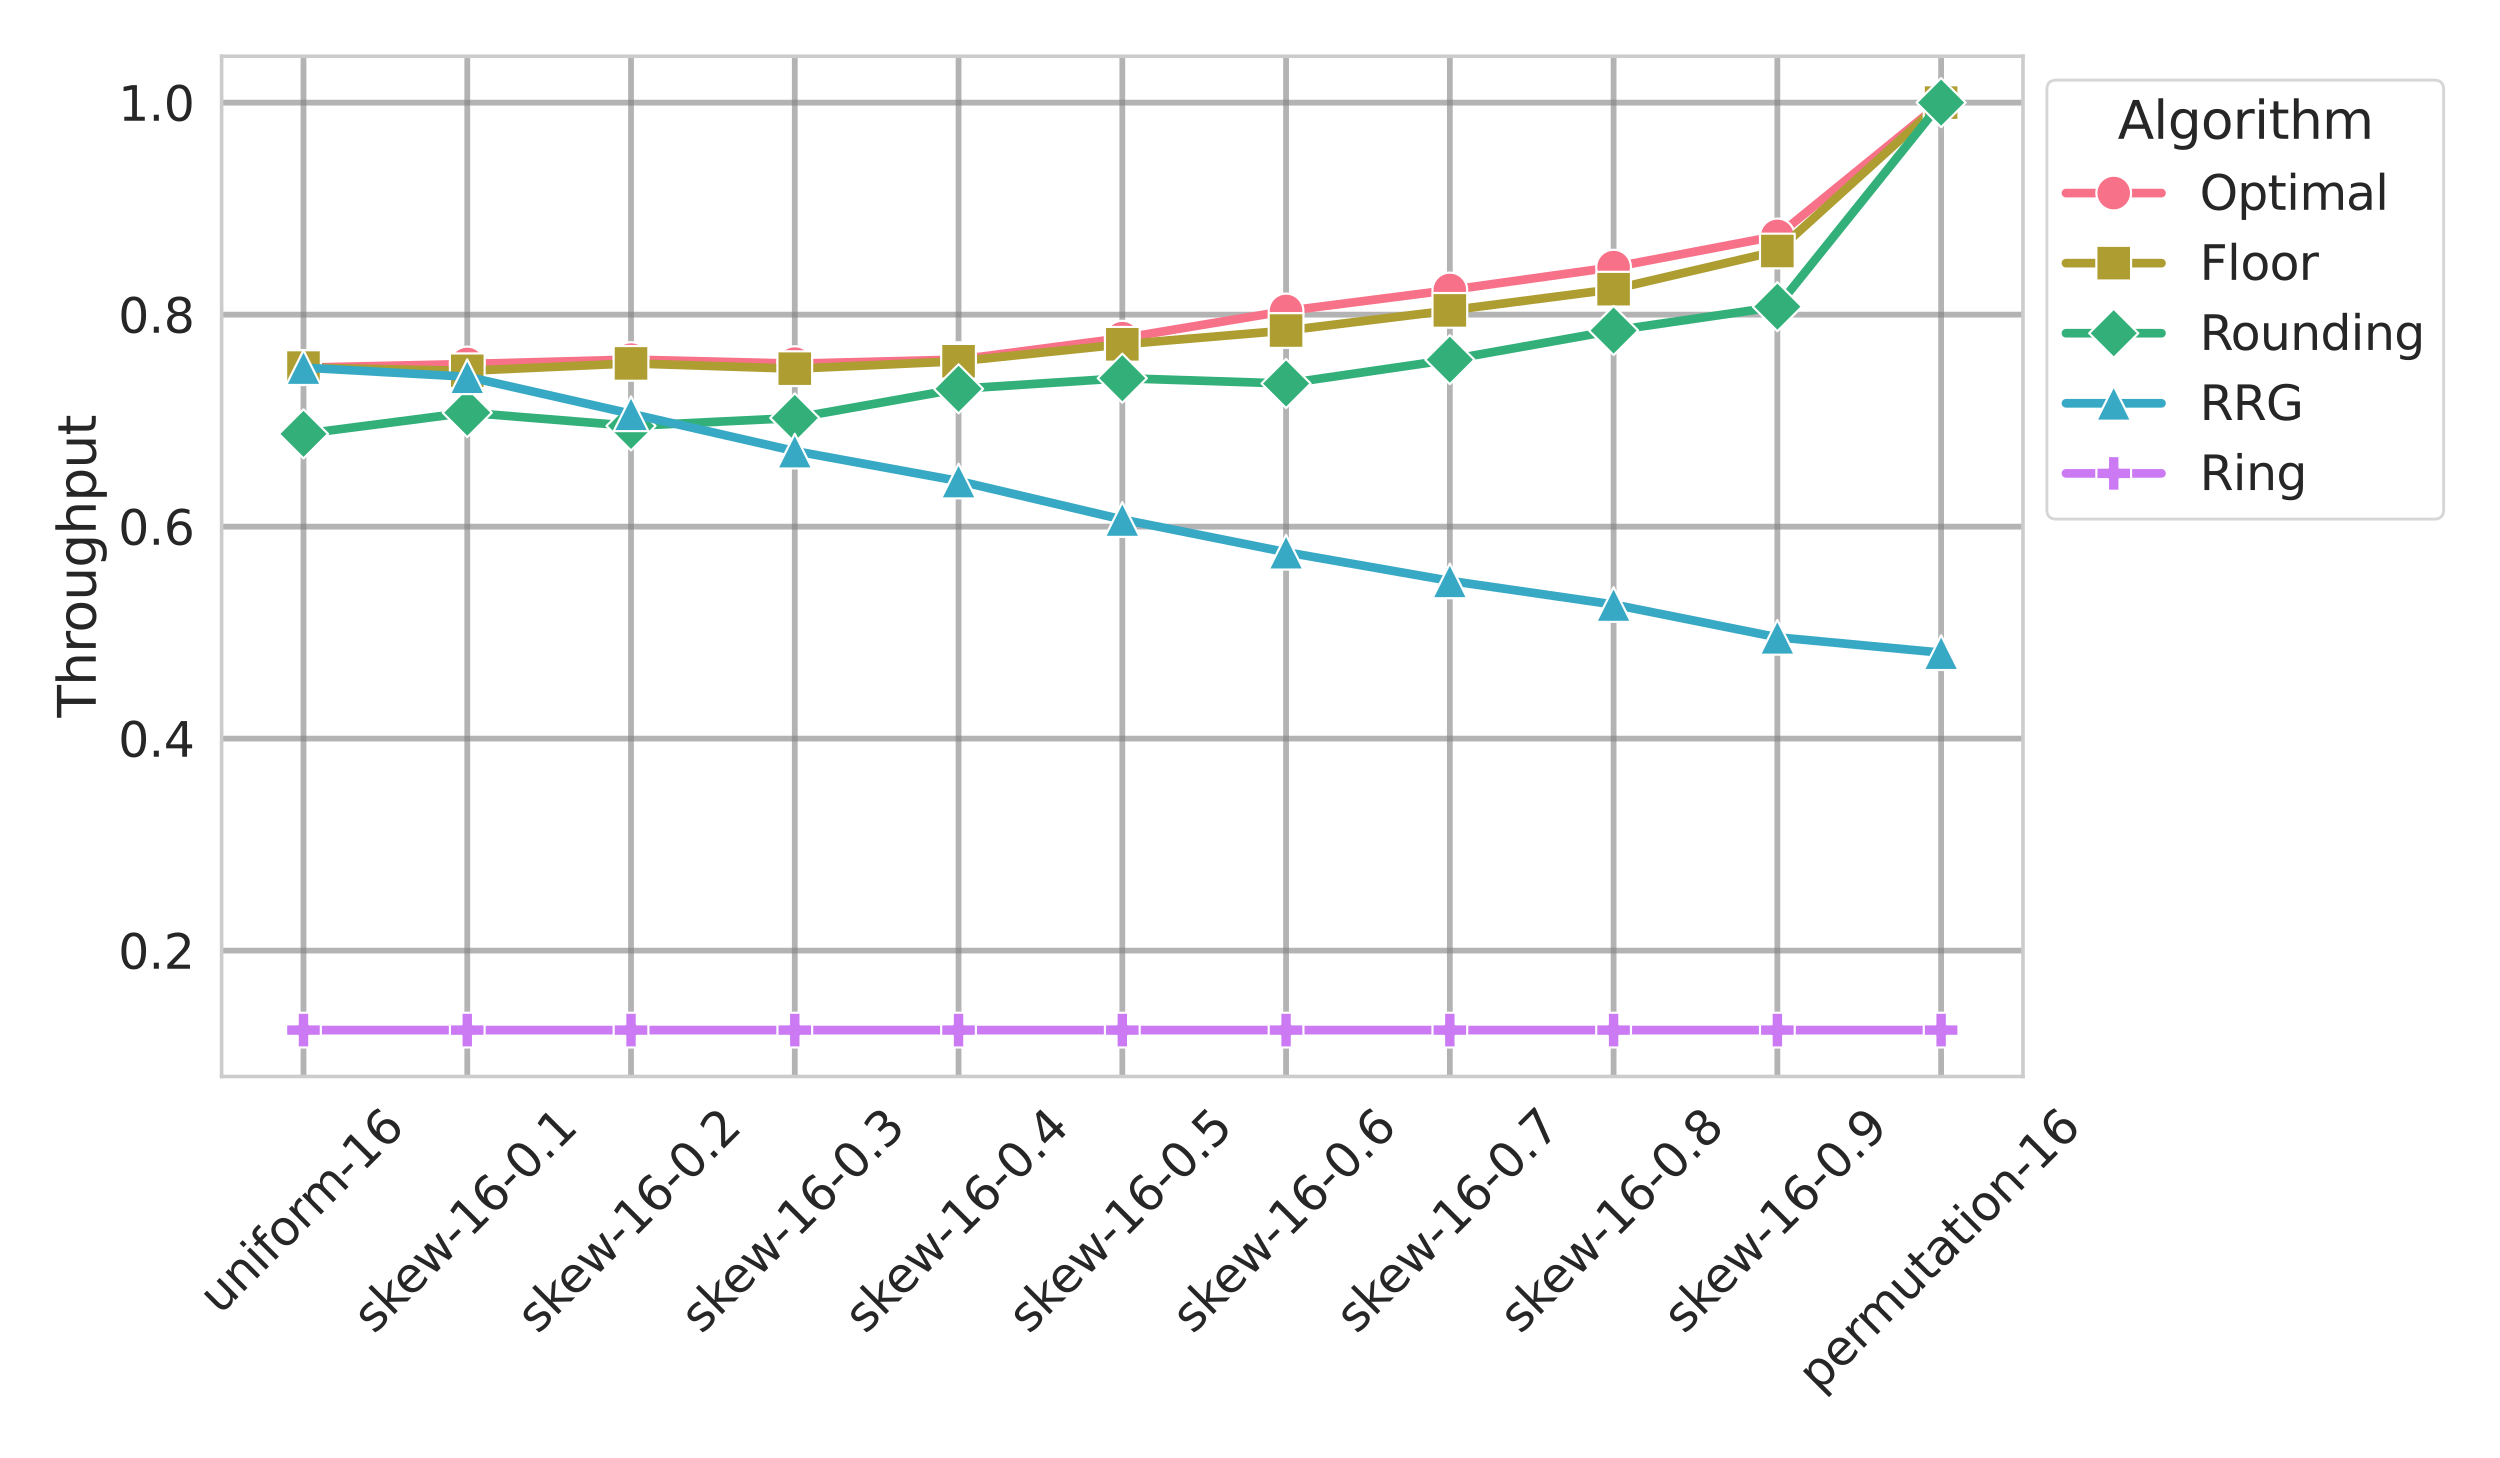 <?xml version="1.0" encoding="utf-8" standalone="no"?>
<!DOCTYPE svg PUBLIC "-//W3C//DTD SVG 1.1//EN"
  "http://www.w3.org/Graphics/SVG/1.1/DTD/svg11.dtd">
<svg xmlns:xlink="http://www.w3.org/1999/xlink" width="864pt" height="504pt" viewBox="0 0 864 504" xmlns="http://www.w3.org/2000/svg" version="1.1">
 <defs>
  <style type="text/css">*{stroke-linejoin: round; stroke-linecap: butt}</style>
 </defs>
 <g id="figure_1">
  <g id="patch_1">
   <path d="M 0 504 
L 864 504 
L 864 0 
L 0 0 
z
" style="fill: #ffffff"/>
  </g>
  <g id="axes_1">
   <g id="patch_2">
    <path d="M 76.59 372.027 
L 699.15 372.027 
L 699.15 19.44 
L 76.59 19.44 
z
" style="fill: #ffffff"/>
   </g>
   <g id="matplotlib.axis_1">
    <g id="xtick_1">
     <g id="line2d_1">
      <path d="M 104.888 372.027 
L 104.888 19.44 
" clip-path="url(#p0daf2e9452)" style="fill: none; stroke: #808080; stroke-opacity: 0.6; stroke-width: 2; stroke-linecap: round"/>
     </g>
     <g id="text_1">
      <!-- uniform-16 -->
      <g style="fill: #262626" transform="translate(75.963 454.681) rotate(-45) scale(0.165 -0.165)">
       <defs>
        <path id="DejaVuSans-75" d="M 544 1381 
L 544 3500 
L 1119 3500 
L 1119 1403 
Q 1119 906 1312 657 
Q 1506 409 1894 409 
Q 2359 409 2629 706 
Q 2900 1003 2900 1516 
L 2900 3500 
L 3475 3500 
L 3475 0 
L 2900 0 
L 2900 538 
Q 2691 219 2414 64 
Q 2138 -91 1772 -91 
Q 1169 -91 856 284 
Q 544 659 544 1381 
z
M 1991 3584 
L 1991 3584 
z
" transform="scale(0.016)"/>
        <path id="DejaVuSans-6e" d="M 3513 2113 
L 3513 0 
L 2938 0 
L 2938 2094 
Q 2938 2591 2744 2837 
Q 2550 3084 2163 3084 
Q 1697 3084 1428 2787 
Q 1159 2491 1159 1978 
L 1159 0 
L 581 0 
L 581 3500 
L 1159 3500 
L 1159 2956 
Q 1366 3272 1645 3428 
Q 1925 3584 2291 3584 
Q 2894 3584 3203 3211 
Q 3513 2838 3513 2113 
z
" transform="scale(0.016)"/>
        <path id="DejaVuSans-69" d="M 603 3500 
L 1178 3500 
L 1178 0 
L 603 0 
L 603 3500 
z
M 603 4863 
L 1178 4863 
L 1178 4134 
L 603 4134 
L 603 4863 
z
" transform="scale(0.016)"/>
        <path id="DejaVuSans-66" d="M 2375 4863 
L 2375 4384 
L 1825 4384 
Q 1516 4384 1395 4259 
Q 1275 4134 1275 3809 
L 1275 3500 
L 2222 3500 
L 2222 3053 
L 1275 3053 
L 1275 0 
L 697 0 
L 697 3053 
L 147 3053 
L 147 3500 
L 697 3500 
L 697 3744 
Q 697 4328 969 4595 
Q 1241 4863 1831 4863 
L 2375 4863 
z
" transform="scale(0.016)"/>
        <path id="DejaVuSans-6f" d="M 1959 3097 
Q 1497 3097 1228 2736 
Q 959 2375 959 1747 
Q 959 1119 1226 758 
Q 1494 397 1959 397 
Q 2419 397 2687 759 
Q 2956 1122 2956 1747 
Q 2956 2369 2687 2733 
Q 2419 3097 1959 3097 
z
M 1959 3584 
Q 2709 3584 3137 3096 
Q 3566 2609 3566 1747 
Q 3566 888 3137 398 
Q 2709 -91 1959 -91 
Q 1206 -91 779 398 
Q 353 888 353 1747 
Q 353 2609 779 3096 
Q 1206 3584 1959 3584 
z
" transform="scale(0.016)"/>
        <path id="DejaVuSans-72" d="M 2631 2963 
Q 2534 3019 2420 3045 
Q 2306 3072 2169 3072 
Q 1681 3072 1420 2755 
Q 1159 2438 1159 1844 
L 1159 0 
L 581 0 
L 581 3500 
L 1159 3500 
L 1159 2956 
Q 1341 3275 1631 3429 
Q 1922 3584 2338 3584 
Q 2397 3584 2469 3576 
Q 2541 3569 2628 3553 
L 2631 2963 
z
" transform="scale(0.016)"/>
        <path id="DejaVuSans-6d" d="M 3328 2828 
Q 3544 3216 3844 3400 
Q 4144 3584 4550 3584 
Q 5097 3584 5394 3201 
Q 5691 2819 5691 2113 
L 5691 0 
L 5113 0 
L 5113 2094 
Q 5113 2597 4934 2840 
Q 4756 3084 4391 3084 
Q 3944 3084 3684 2787 
Q 3425 2491 3425 1978 
L 3425 0 
L 2847 0 
L 2847 2094 
Q 2847 2600 2669 2842 
Q 2491 3084 2119 3084 
Q 1678 3084 1418 2786 
Q 1159 2488 1159 1978 
L 1159 0 
L 581 0 
L 581 3500 
L 1159 3500 
L 1159 2956 
Q 1356 3278 1631 3431 
Q 1906 3584 2284 3584 
Q 2666 3584 2933 3390 
Q 3200 3197 3328 2828 
z
" transform="scale(0.016)"/>
        <path id="DejaVuSans-2d" d="M 313 2009 
L 1997 2009 
L 1997 1497 
L 313 1497 
L 313 2009 
z
" transform="scale(0.016)"/>
        <path id="DejaVuSans-31" d="M 794 531 
L 1825 531 
L 1825 4091 
L 703 3866 
L 703 4441 
L 1819 4666 
L 2450 4666 
L 2450 531 
L 3481 531 
L 3481 0 
L 794 0 
L 794 531 
z
" transform="scale(0.016)"/>
        <path id="DejaVuSans-36" d="M 2113 2584 
Q 1688 2584 1439 2293 
Q 1191 2003 1191 1497 
Q 1191 994 1439 701 
Q 1688 409 2113 409 
Q 2538 409 2786 701 
Q 3034 994 3034 1497 
Q 3034 2003 2786 2293 
Q 2538 2584 2113 2584 
z
M 3366 4563 
L 3366 3988 
Q 3128 4100 2886 4159 
Q 2644 4219 2406 4219 
Q 1781 4219 1451 3797 
Q 1122 3375 1075 2522 
Q 1259 2794 1537 2939 
Q 1816 3084 2150 3084 
Q 2853 3084 3261 2657 
Q 3669 2231 3669 1497 
Q 3669 778 3244 343 
Q 2819 -91 2113 -91 
Q 1303 -91 875 529 
Q 447 1150 447 2328 
Q 447 3434 972 4092 
Q 1497 4750 2381 4750 
Q 2619 4750 2861 4703 
Q 3103 4656 3366 4563 
z
" transform="scale(0.016)"/>
       </defs>
       <use xlink:href="#DejaVuSans-75"/>
       <use xlink:href="#DejaVuSans-6e" x="63.379"/>
       <use xlink:href="#DejaVuSans-69" x="126.758"/>
       <use xlink:href="#DejaVuSans-66" x="154.541"/>
       <use xlink:href="#DejaVuSans-6f" x="189.746"/>
       <use xlink:href="#DejaVuSans-72" x="250.928"/>
       <use xlink:href="#DejaVuSans-6d" x="290.291"/>
       <use xlink:href="#DejaVuSans-2d" x="387.703"/>
       <use xlink:href="#DejaVuSans-31" x="423.787"/>
       <use xlink:href="#DejaVuSans-36" x="487.41"/>
      </g>
     </g>
    </g>
    <g id="xtick_2">
     <g id="line2d_2">
      <path d="M 161.485 372.027 
L 161.485 19.44 
" clip-path="url(#p0daf2e9452)" style="fill: none; stroke: #808080; stroke-opacity: 0.6; stroke-width: 2; stroke-linecap: round"/>
     </g>
     <g id="text_2">
      <!-- skew-16-0.1 -->
      <g style="fill: #262626" transform="translate(129.228 461.344) rotate(-45) scale(0.165 -0.165)">
       <defs>
        <path id="DejaVuSans-73" d="M 2834 3397 
L 2834 2853 
Q 2591 2978 2328 3040 
Q 2066 3103 1784 3103 
Q 1356 3103 1142 2972 
Q 928 2841 928 2578 
Q 928 2378 1081 2264 
Q 1234 2150 1697 2047 
L 1894 2003 
Q 2506 1872 2764 1633 
Q 3022 1394 3022 966 
Q 3022 478 2636 193 
Q 2250 -91 1575 -91 
Q 1294 -91 989 -36 
Q 684 19 347 128 
L 347 722 
Q 666 556 975 473 
Q 1284 391 1588 391 
Q 1994 391 2212 530 
Q 2431 669 2431 922 
Q 2431 1156 2273 1281 
Q 2116 1406 1581 1522 
L 1381 1569 
Q 847 1681 609 1914 
Q 372 2147 372 2553 
Q 372 3047 722 3315 
Q 1072 3584 1716 3584 
Q 2034 3584 2315 3537 
Q 2597 3491 2834 3397 
z
" transform="scale(0.016)"/>
        <path id="DejaVuSans-6b" d="M 581 4863 
L 1159 4863 
L 1159 1991 
L 2875 3500 
L 3609 3500 
L 1753 1863 
L 3688 0 
L 2938 0 
L 1159 1709 
L 1159 0 
L 581 0 
L 581 4863 
z
" transform="scale(0.016)"/>
        <path id="DejaVuSans-65" d="M 3597 1894 
L 3597 1613 
L 953 1613 
Q 991 1019 1311 708 
Q 1631 397 2203 397 
Q 2534 397 2845 478 
Q 3156 559 3463 722 
L 3463 178 
Q 3153 47 2828 -22 
Q 2503 -91 2169 -91 
Q 1331 -91 842 396 
Q 353 884 353 1716 
Q 353 2575 817 3079 
Q 1281 3584 2069 3584 
Q 2775 3584 3186 3129 
Q 3597 2675 3597 1894 
z
M 3022 2063 
Q 3016 2534 2758 2815 
Q 2500 3097 2075 3097 
Q 1594 3097 1305 2825 
Q 1016 2553 972 2059 
L 3022 2063 
z
" transform="scale(0.016)"/>
        <path id="DejaVuSans-77" d="M 269 3500 
L 844 3500 
L 1563 769 
L 2278 3500 
L 2956 3500 
L 3675 769 
L 4391 3500 
L 4966 3500 
L 4050 0 
L 3372 0 
L 2619 2869 
L 1863 0 
L 1184 0 
L 269 3500 
z
" transform="scale(0.016)"/>
        <path id="DejaVuSans-30" d="M 2034 4250 
Q 1547 4250 1301 3770 
Q 1056 3291 1056 2328 
Q 1056 1369 1301 889 
Q 1547 409 2034 409 
Q 2525 409 2770 889 
Q 3016 1369 3016 2328 
Q 3016 3291 2770 3770 
Q 2525 4250 2034 4250 
z
M 2034 4750 
Q 2819 4750 3233 4129 
Q 3647 3509 3647 2328 
Q 3647 1150 3233 529 
Q 2819 -91 2034 -91 
Q 1250 -91 836 529 
Q 422 1150 422 2328 
Q 422 3509 836 4129 
Q 1250 4750 2034 4750 
z
" transform="scale(0.016)"/>
        <path id="DejaVuSans-2e" d="M 684 794 
L 1344 794 
L 1344 0 
L 684 0 
L 684 794 
z
" transform="scale(0.016)"/>
       </defs>
       <use xlink:href="#DejaVuSans-73"/>
       <use xlink:href="#DejaVuSans-6b" x="52.1"/>
       <use xlink:href="#DejaVuSans-65" x="106.385"/>
       <use xlink:href="#DejaVuSans-77" x="167.908"/>
       <use xlink:href="#DejaVuSans-2d" x="249.695"/>
       <use xlink:href="#DejaVuSans-31" x="285.779"/>
       <use xlink:href="#DejaVuSans-36" x="349.402"/>
       <use xlink:href="#DejaVuSans-2d" x="413.025"/>
       <use xlink:href="#DejaVuSans-30" x="449.109"/>
       <use xlink:href="#DejaVuSans-2e" x="512.732"/>
       <use xlink:href="#DejaVuSans-31" x="544.52"/>
      </g>
     </g>
    </g>
    <g id="xtick_3">
     <g id="line2d_3">
      <path d="M 218.081 372.027 
L 218.081 19.44 
" clip-path="url(#p0daf2e9452)" style="fill: none; stroke: #808080; stroke-opacity: 0.6; stroke-width: 2; stroke-linecap: round"/>
     </g>
     <g id="text_3">
      <!-- skew-16-0.2 -->
      <g style="fill: #262626" transform="translate(185.825 461.344) rotate(-45) scale(0.165 -0.165)">
       <defs>
        <path id="DejaVuSans-32" d="M 1228 531 
L 3431 531 
L 3431 0 
L 469 0 
L 469 531 
Q 828 903 1448 1529 
Q 2069 2156 2228 2338 
Q 2531 2678 2651 2914 
Q 2772 3150 2772 3378 
Q 2772 3750 2511 3984 
Q 2250 4219 1831 4219 
Q 1534 4219 1204 4116 
Q 875 4013 500 3803 
L 500 4441 
Q 881 4594 1212 4672 
Q 1544 4750 1819 4750 
Q 2544 4750 2975 4387 
Q 3406 4025 3406 3419 
Q 3406 3131 3298 2873 
Q 3191 2616 2906 2266 
Q 2828 2175 2409 1742 
Q 1991 1309 1228 531 
z
" transform="scale(0.016)"/>
       </defs>
       <use xlink:href="#DejaVuSans-73"/>
       <use xlink:href="#DejaVuSans-6b" x="52.1"/>
       <use xlink:href="#DejaVuSans-65" x="106.385"/>
       <use xlink:href="#DejaVuSans-77" x="167.908"/>
       <use xlink:href="#DejaVuSans-2d" x="249.695"/>
       <use xlink:href="#DejaVuSans-31" x="285.779"/>
       <use xlink:href="#DejaVuSans-36" x="349.402"/>
       <use xlink:href="#DejaVuSans-2d" x="413.025"/>
       <use xlink:href="#DejaVuSans-30" x="449.109"/>
       <use xlink:href="#DejaVuSans-2e" x="512.732"/>
       <use xlink:href="#DejaVuSans-32" x="544.52"/>
      </g>
     </g>
    </g>
    <g id="xtick_4">
     <g id="line2d_4">
      <path d="M 274.677 372.027 
L 274.677 19.44 
" clip-path="url(#p0daf2e9452)" style="fill: none; stroke: #808080; stroke-opacity: 0.6; stroke-width: 2; stroke-linecap: round"/>
     </g>
     <g id="text_4">
      <!-- skew-16-0.3 -->
      <g style="fill: #262626" transform="translate(242.421 461.344) rotate(-45) scale(0.165 -0.165)">
       <defs>
        <path id="DejaVuSans-33" d="M 2597 2516 
Q 3050 2419 3304 2112 
Q 3559 1806 3559 1356 
Q 3559 666 3084 287 
Q 2609 -91 1734 -91 
Q 1441 -91 1130 -33 
Q 819 25 488 141 
L 488 750 
Q 750 597 1062 519 
Q 1375 441 1716 441 
Q 2309 441 2620 675 
Q 2931 909 2931 1356 
Q 2931 1769 2642 2001 
Q 2353 2234 1838 2234 
L 1294 2234 
L 1294 2753 
L 1863 2753 
Q 2328 2753 2575 2939 
Q 2822 3125 2822 3475 
Q 2822 3834 2567 4026 
Q 2313 4219 1838 4219 
Q 1578 4219 1281 4162 
Q 984 4106 628 3988 
L 628 4550 
Q 988 4650 1302 4700 
Q 1616 4750 1894 4750 
Q 2613 4750 3031 4423 
Q 3450 4097 3450 3541 
Q 3450 3153 3228 2886 
Q 3006 2619 2597 2516 
z
" transform="scale(0.016)"/>
       </defs>
       <use xlink:href="#DejaVuSans-73"/>
       <use xlink:href="#DejaVuSans-6b" x="52.1"/>
       <use xlink:href="#DejaVuSans-65" x="106.385"/>
       <use xlink:href="#DejaVuSans-77" x="167.908"/>
       <use xlink:href="#DejaVuSans-2d" x="249.695"/>
       <use xlink:href="#DejaVuSans-31" x="285.779"/>
       <use xlink:href="#DejaVuSans-36" x="349.402"/>
       <use xlink:href="#DejaVuSans-2d" x="413.025"/>
       <use xlink:href="#DejaVuSans-30" x="449.109"/>
       <use xlink:href="#DejaVuSans-2e" x="512.732"/>
       <use xlink:href="#DejaVuSans-33" x="544.52"/>
      </g>
     </g>
    </g>
    <g id="xtick_5">
     <g id="line2d_5">
      <path d="M 331.274 372.027 
L 331.274 19.44 
" clip-path="url(#p0daf2e9452)" style="fill: none; stroke: #808080; stroke-opacity: 0.6; stroke-width: 2; stroke-linecap: round"/>
     </g>
     <g id="text_5">
      <!-- skew-16-0.4 -->
      <g style="fill: #262626" transform="translate(299.017 461.344) rotate(-45) scale(0.165 -0.165)">
       <defs>
        <path id="DejaVuSans-34" d="M 2419 4116 
L 825 1625 
L 2419 1625 
L 2419 4116 
z
M 2253 4666 
L 3047 4666 
L 3047 1625 
L 3713 1625 
L 3713 1100 
L 3047 1100 
L 3047 0 
L 2419 0 
L 2419 1100 
L 313 1100 
L 313 1709 
L 2253 4666 
z
" transform="scale(0.016)"/>
       </defs>
       <use xlink:href="#DejaVuSans-73"/>
       <use xlink:href="#DejaVuSans-6b" x="52.1"/>
       <use xlink:href="#DejaVuSans-65" x="106.385"/>
       <use xlink:href="#DejaVuSans-77" x="167.908"/>
       <use xlink:href="#DejaVuSans-2d" x="249.695"/>
       <use xlink:href="#DejaVuSans-31" x="285.779"/>
       <use xlink:href="#DejaVuSans-36" x="349.402"/>
       <use xlink:href="#DejaVuSans-2d" x="413.025"/>
       <use xlink:href="#DejaVuSans-30" x="449.109"/>
       <use xlink:href="#DejaVuSans-2e" x="512.732"/>
       <use xlink:href="#DejaVuSans-34" x="544.52"/>
      </g>
     </g>
    </g>
    <g id="xtick_6">
     <g id="line2d_6">
      <path d="M 387.87 372.027 
L 387.87 19.44 
" clip-path="url(#p0daf2e9452)" style="fill: none; stroke: #808080; stroke-opacity: 0.6; stroke-width: 2; stroke-linecap: round"/>
     </g>
     <g id="text_6">
      <!-- skew-16-0.5 -->
      <g style="fill: #262626" transform="translate(355.614 461.344) rotate(-45) scale(0.165 -0.165)">
       <defs>
        <path id="DejaVuSans-35" d="M 691 4666 
L 3169 4666 
L 3169 4134 
L 1269 4134 
L 1269 2991 
Q 1406 3038 1543 3061 
Q 1681 3084 1819 3084 
Q 2600 3084 3056 2656 
Q 3513 2228 3513 1497 
Q 3513 744 3044 326 
Q 2575 -91 1722 -91 
Q 1428 -91 1123 -41 
Q 819 9 494 109 
L 494 744 
Q 775 591 1075 516 
Q 1375 441 1709 441 
Q 2250 441 2565 725 
Q 2881 1009 2881 1497 
Q 2881 1984 2565 2268 
Q 2250 2553 1709 2553 
Q 1456 2553 1204 2497 
Q 953 2441 691 2322 
L 691 4666 
z
" transform="scale(0.016)"/>
       </defs>
       <use xlink:href="#DejaVuSans-73"/>
       <use xlink:href="#DejaVuSans-6b" x="52.1"/>
       <use xlink:href="#DejaVuSans-65" x="106.385"/>
       <use xlink:href="#DejaVuSans-77" x="167.908"/>
       <use xlink:href="#DejaVuSans-2d" x="249.695"/>
       <use xlink:href="#DejaVuSans-31" x="285.779"/>
       <use xlink:href="#DejaVuSans-36" x="349.402"/>
       <use xlink:href="#DejaVuSans-2d" x="413.025"/>
       <use xlink:href="#DejaVuSans-30" x="449.109"/>
       <use xlink:href="#DejaVuSans-2e" x="512.732"/>
       <use xlink:href="#DejaVuSans-35" x="544.52"/>
      </g>
     </g>
    </g>
    <g id="xtick_7">
     <g id="line2d_7">
      <path d="M 444.466 372.027 
L 444.466 19.44 
" clip-path="url(#p0daf2e9452)" style="fill: none; stroke: #808080; stroke-opacity: 0.6; stroke-width: 2; stroke-linecap: round"/>
     </g>
     <g id="text_7">
      <!-- skew-16-0.6 -->
      <g style="fill: #262626" transform="translate(412.21 461.344) rotate(-45) scale(0.165 -0.165)">
       <use xlink:href="#DejaVuSans-73"/>
       <use xlink:href="#DejaVuSans-6b" x="52.1"/>
       <use xlink:href="#DejaVuSans-65" x="106.385"/>
       <use xlink:href="#DejaVuSans-77" x="167.908"/>
       <use xlink:href="#DejaVuSans-2d" x="249.695"/>
       <use xlink:href="#DejaVuSans-31" x="285.779"/>
       <use xlink:href="#DejaVuSans-36" x="349.402"/>
       <use xlink:href="#DejaVuSans-2d" x="413.025"/>
       <use xlink:href="#DejaVuSans-30" x="449.109"/>
       <use xlink:href="#DejaVuSans-2e" x="512.732"/>
       <use xlink:href="#DejaVuSans-36" x="544.52"/>
      </g>
     </g>
    </g>
    <g id="xtick_8">
     <g id="line2d_8">
      <path d="M 501.063 372.027 
L 501.063 19.44 
" clip-path="url(#p0daf2e9452)" style="fill: none; stroke: #808080; stroke-opacity: 0.6; stroke-width: 2; stroke-linecap: round"/>
     </g>
     <g id="text_8">
      <!-- skew-16-0.7 -->
      <g style="fill: #262626" transform="translate(468.806 461.344) rotate(-45) scale(0.165 -0.165)">
       <defs>
        <path id="DejaVuSans-37" d="M 525 4666 
L 3525 4666 
L 3525 4397 
L 1831 0 
L 1172 0 
L 2766 4134 
L 525 4134 
L 525 4666 
z
" transform="scale(0.016)"/>
       </defs>
       <use xlink:href="#DejaVuSans-73"/>
       <use xlink:href="#DejaVuSans-6b" x="52.1"/>
       <use xlink:href="#DejaVuSans-65" x="106.385"/>
       <use xlink:href="#DejaVuSans-77" x="167.908"/>
       <use xlink:href="#DejaVuSans-2d" x="249.695"/>
       <use xlink:href="#DejaVuSans-31" x="285.779"/>
       <use xlink:href="#DejaVuSans-36" x="349.402"/>
       <use xlink:href="#DejaVuSans-2d" x="413.025"/>
       <use xlink:href="#DejaVuSans-30" x="449.109"/>
       <use xlink:href="#DejaVuSans-2e" x="512.732"/>
       <use xlink:href="#DejaVuSans-37" x="544.52"/>
      </g>
     </g>
    </g>
    <g id="xtick_9">
     <g id="line2d_9">
      <path d="M 557.659 372.027 
L 557.659 19.44 
" clip-path="url(#p0daf2e9452)" style="fill: none; stroke: #808080; stroke-opacity: 0.6; stroke-width: 2; stroke-linecap: round"/>
     </g>
     <g id="text_9">
      <!-- skew-16-0.8 -->
      <g style="fill: #262626" transform="translate(525.403 461.344) rotate(-45) scale(0.165 -0.165)">
       <defs>
        <path id="DejaVuSans-38" d="M 2034 2216 
Q 1584 2216 1326 1975 
Q 1069 1734 1069 1313 
Q 1069 891 1326 650 
Q 1584 409 2034 409 
Q 2484 409 2743 651 
Q 3003 894 3003 1313 
Q 3003 1734 2745 1975 
Q 2488 2216 2034 2216 
z
M 1403 2484 
Q 997 2584 770 2862 
Q 544 3141 544 3541 
Q 544 4100 942 4425 
Q 1341 4750 2034 4750 
Q 2731 4750 3128 4425 
Q 3525 4100 3525 3541 
Q 3525 3141 3298 2862 
Q 3072 2584 2669 2484 
Q 3125 2378 3379 2068 
Q 3634 1759 3634 1313 
Q 3634 634 3220 271 
Q 2806 -91 2034 -91 
Q 1263 -91 848 271 
Q 434 634 434 1313 
Q 434 1759 690 2068 
Q 947 2378 1403 2484 
z
M 1172 3481 
Q 1172 3119 1398 2916 
Q 1625 2713 2034 2713 
Q 2441 2713 2670 2916 
Q 2900 3119 2900 3481 
Q 2900 3844 2670 4047 
Q 2441 4250 2034 4250 
Q 1625 4250 1398 4047 
Q 1172 3844 1172 3481 
z
" transform="scale(0.016)"/>
       </defs>
       <use xlink:href="#DejaVuSans-73"/>
       <use xlink:href="#DejaVuSans-6b" x="52.1"/>
       <use xlink:href="#DejaVuSans-65" x="106.385"/>
       <use xlink:href="#DejaVuSans-77" x="167.908"/>
       <use xlink:href="#DejaVuSans-2d" x="249.695"/>
       <use xlink:href="#DejaVuSans-31" x="285.779"/>
       <use xlink:href="#DejaVuSans-36" x="349.402"/>
       <use xlink:href="#DejaVuSans-2d" x="413.025"/>
       <use xlink:href="#DejaVuSans-30" x="449.109"/>
       <use xlink:href="#DejaVuSans-2e" x="512.732"/>
       <use xlink:href="#DejaVuSans-38" x="544.52"/>
      </g>
     </g>
    </g>
    <g id="xtick_10">
     <g id="line2d_10">
      <path d="M 614.255 372.027 
L 614.255 19.44 
" clip-path="url(#p0daf2e9452)" style="fill: none; stroke: #808080; stroke-opacity: 0.6; stroke-width: 2; stroke-linecap: round"/>
     </g>
     <g id="text_10">
      <!-- skew-16-0.9 -->
      <g style="fill: #262626" transform="translate(581.999 461.344) rotate(-45) scale(0.165 -0.165)">
       <defs>
        <path id="DejaVuSans-39" d="M 703 97 
L 703 672 
Q 941 559 1184 500 
Q 1428 441 1663 441 
Q 2288 441 2617 861 
Q 2947 1281 2994 2138 
Q 2813 1869 2534 1725 
Q 2256 1581 1919 1581 
Q 1219 1581 811 2004 
Q 403 2428 403 3163 
Q 403 3881 828 4315 
Q 1253 4750 1959 4750 
Q 2769 4750 3195 4129 
Q 3622 3509 3622 2328 
Q 3622 1225 3098 567 
Q 2575 -91 1691 -91 
Q 1453 -91 1209 -44 
Q 966 3 703 97 
z
M 1959 2075 
Q 2384 2075 2632 2365 
Q 2881 2656 2881 3163 
Q 2881 3666 2632 3958 
Q 2384 4250 1959 4250 
Q 1534 4250 1286 3958 
Q 1038 3666 1038 3163 
Q 1038 2656 1286 2365 
Q 1534 2075 1959 2075 
z
" transform="scale(0.016)"/>
       </defs>
       <use xlink:href="#DejaVuSans-73"/>
       <use xlink:href="#DejaVuSans-6b" x="52.1"/>
       <use xlink:href="#DejaVuSans-65" x="106.385"/>
       <use xlink:href="#DejaVuSans-77" x="167.908"/>
       <use xlink:href="#DejaVuSans-2d" x="249.695"/>
       <use xlink:href="#DejaVuSans-31" x="285.779"/>
       <use xlink:href="#DejaVuSans-36" x="349.402"/>
       <use xlink:href="#DejaVuSans-2d" x="413.025"/>
       <use xlink:href="#DejaVuSans-30" x="449.109"/>
       <use xlink:href="#DejaVuSans-2e" x="512.732"/>
       <use xlink:href="#DejaVuSans-39" x="544.52"/>
      </g>
     </g>
    </g>
    <g id="xtick_11">
     <g id="line2d_11">
      <path d="M 670.852 372.027 
L 670.852 19.44 
" clip-path="url(#p0daf2e9452)" style="fill: none; stroke: #808080; stroke-opacity: 0.6; stroke-width: 2; stroke-linecap: round"/>
     </g>
     <g id="text_11">
      <!-- permutation-16 -->
      <g style="fill: #262626" transform="translate(628.539 481.458) rotate(-45) scale(0.165 -0.165)">
       <defs>
        <path id="DejaVuSans-70" d="M 1159 525 
L 1159 -1331 
L 581 -1331 
L 581 3500 
L 1159 3500 
L 1159 2969 
Q 1341 3281 1617 3432 
Q 1894 3584 2278 3584 
Q 2916 3584 3314 3078 
Q 3713 2572 3713 1747 
Q 3713 922 3314 415 
Q 2916 -91 2278 -91 
Q 1894 -91 1617 61 
Q 1341 213 1159 525 
z
M 3116 1747 
Q 3116 2381 2855 2742 
Q 2594 3103 2138 3103 
Q 1681 3103 1420 2742 
Q 1159 2381 1159 1747 
Q 1159 1113 1420 752 
Q 1681 391 2138 391 
Q 2594 391 2855 752 
Q 3116 1113 3116 1747 
z
" transform="scale(0.016)"/>
        <path id="DejaVuSans-74" d="M 1172 4494 
L 1172 3500 
L 2356 3500 
L 2356 3053 
L 1172 3053 
L 1172 1153 
Q 1172 725 1289 603 
Q 1406 481 1766 481 
L 2356 481 
L 2356 0 
L 1766 0 
Q 1100 0 847 248 
Q 594 497 594 1153 
L 594 3053 
L 172 3053 
L 172 3500 
L 594 3500 
L 594 4494 
L 1172 4494 
z
" transform="scale(0.016)"/>
        <path id="DejaVuSans-61" d="M 2194 1759 
Q 1497 1759 1228 1600 
Q 959 1441 959 1056 
Q 959 750 1161 570 
Q 1363 391 1709 391 
Q 2188 391 2477 730 
Q 2766 1069 2766 1631 
L 2766 1759 
L 2194 1759 
z
M 3341 1997 
L 3341 0 
L 2766 0 
L 2766 531 
Q 2569 213 2275 61 
Q 1981 -91 1556 -91 
Q 1019 -91 701 211 
Q 384 513 384 1019 
Q 384 1609 779 1909 
Q 1175 2209 1959 2209 
L 2766 2209 
L 2766 2266 
Q 2766 2663 2505 2880 
Q 2244 3097 1772 3097 
Q 1472 3097 1187 3025 
Q 903 2953 641 2809 
L 641 3341 
Q 956 3463 1253 3523 
Q 1550 3584 1831 3584 
Q 2591 3584 2966 3190 
Q 3341 2797 3341 1997 
z
" transform="scale(0.016)"/>
       </defs>
       <use xlink:href="#DejaVuSans-70"/>
       <use xlink:href="#DejaVuSans-65" x="63.477"/>
       <use xlink:href="#DejaVuSans-72" x="125"/>
       <use xlink:href="#DejaVuSans-6d" x="164.363"/>
       <use xlink:href="#DejaVuSans-75" x="261.775"/>
       <use xlink:href="#DejaVuSans-74" x="325.154"/>
       <use xlink:href="#DejaVuSans-61" x="364.363"/>
       <use xlink:href="#DejaVuSans-74" x="425.643"/>
       <use xlink:href="#DejaVuSans-69" x="464.852"/>
       <use xlink:href="#DejaVuSans-6f" x="492.635"/>
       <use xlink:href="#DejaVuSans-6e" x="553.816"/>
       <use xlink:href="#DejaVuSans-2d" x="617.195"/>
       <use xlink:href="#DejaVuSans-31" x="653.279"/>
       <use xlink:href="#DejaVuSans-36" x="716.902"/>
      </g>
     </g>
    </g>
   </g>
   <g id="matplotlib.axis_2">
    <g id="ytick_1">
     <g id="line2d_12">
      <path d="M 76.59 328.526 
L 699.15 328.526 
" clip-path="url(#p0daf2e9452)" style="fill: none; stroke: #808080; stroke-opacity: 0.6; stroke-width: 2; stroke-linecap: round"/>
     </g>
     <g id="text_12">
      <!-- 0.2 -->
      <g style="fill: #262626" transform="translate(40.85 334.795) scale(0.165 -0.165)">
       <use xlink:href="#DejaVuSans-30"/>
       <use xlink:href="#DejaVuSans-2e" x="63.623"/>
       <use xlink:href="#DejaVuSans-32" x="95.41"/>
      </g>
     </g>
    </g>
    <g id="ytick_2">
     <g id="line2d_13">
      <path d="M 76.59 255.261 
L 699.15 255.261 
" clip-path="url(#p0daf2e9452)" style="fill: none; stroke: #808080; stroke-opacity: 0.6; stroke-width: 2; stroke-linecap: round"/>
     </g>
     <g id="text_13">
      <!-- 0.4 -->
      <g style="fill: #262626" transform="translate(40.85 261.53) scale(0.165 -0.165)">
       <use xlink:href="#DejaVuSans-30"/>
       <use xlink:href="#DejaVuSans-2e" x="63.623"/>
       <use xlink:href="#DejaVuSans-34" x="95.41"/>
      </g>
     </g>
    </g>
    <g id="ytick_3">
     <g id="line2d_14">
      <path d="M 76.59 181.997 
L 699.15 181.997 
" clip-path="url(#p0daf2e9452)" style="fill: none; stroke: #808080; stroke-opacity: 0.6; stroke-width: 2; stroke-linecap: round"/>
     </g>
     <g id="text_14">
      <!-- 0.6 -->
      <g style="fill: #262626" transform="translate(40.85 188.265) scale(0.165 -0.165)">
       <use xlink:href="#DejaVuSans-30"/>
       <use xlink:href="#DejaVuSans-2e" x="63.623"/>
       <use xlink:href="#DejaVuSans-36" x="95.41"/>
      </g>
     </g>
    </g>
    <g id="ytick_4">
     <g id="line2d_15">
      <path d="M 76.59 108.732 
L 699.15 108.732 
" clip-path="url(#p0daf2e9452)" style="fill: none; stroke: #808080; stroke-opacity: 0.6; stroke-width: 2; stroke-linecap: round"/>
     </g>
     <g id="text_15">
      <!-- 0.8 -->
      <g style="fill: #262626" transform="translate(40.85 115) scale(0.165 -0.165)">
       <use xlink:href="#DejaVuSans-30"/>
       <use xlink:href="#DejaVuSans-2e" x="63.623"/>
       <use xlink:href="#DejaVuSans-38" x="95.41"/>
      </g>
     </g>
    </g>
    <g id="ytick_5">
     <g id="line2d_16">
      <path d="M 76.59 35.467 
L 699.15 35.467 
" clip-path="url(#p0daf2e9452)" style="fill: none; stroke: #808080; stroke-opacity: 0.6; stroke-width: 2; stroke-linecap: round"/>
     </g>
     <g id="text_16">
      <!-- 1.0 -->
      <g style="fill: #262626" transform="translate(40.85 41.735) scale(0.165 -0.165)">
       <use xlink:href="#DejaVuSans-31"/>
       <use xlink:href="#DejaVuSans-2e" x="63.623"/>
       <use xlink:href="#DejaVuSans-30" x="95.41"/>
      </g>
     </g>
    </g>
    <g id="text_17">
     <!-- Throughput -->
     <g style="fill: #262626" transform="translate(33.106 248.005) rotate(-90) scale(0.18 -0.18)">
      <defs>
       <path id="DejaVuSans-54" d="M -19 4666 
L 3928 4666 
L 3928 4134 
L 2272 4134 
L 2272 0 
L 1638 0 
L 1638 4134 
L -19 4134 
L -19 4666 
z
" transform="scale(0.016)"/>
       <path id="DejaVuSans-68" d="M 3513 2113 
L 3513 0 
L 2938 0 
L 2938 2094 
Q 2938 2591 2744 2837 
Q 2550 3084 2163 3084 
Q 1697 3084 1428 2787 
Q 1159 2491 1159 1978 
L 1159 0 
L 581 0 
L 581 4863 
L 1159 4863 
L 1159 2956 
Q 1366 3272 1645 3428 
Q 1925 3584 2291 3584 
Q 2894 3584 3203 3211 
Q 3513 2838 3513 2113 
z
" transform="scale(0.016)"/>
       <path id="DejaVuSans-67" d="M 2906 1791 
Q 2906 2416 2648 2759 
Q 2391 3103 1925 3103 
Q 1463 3103 1205 2759 
Q 947 2416 947 1791 
Q 947 1169 1205 825 
Q 1463 481 1925 481 
Q 2391 481 2648 825 
Q 2906 1169 2906 1791 
z
M 3481 434 
Q 3481 -459 3084 -895 
Q 2688 -1331 1869 -1331 
Q 1566 -1331 1297 -1286 
Q 1028 -1241 775 -1147 
L 775 -588 
Q 1028 -725 1275 -790 
Q 1522 -856 1778 -856 
Q 2344 -856 2625 -561 
Q 2906 -266 2906 331 
L 2906 616 
Q 2728 306 2450 153 
Q 2172 0 1784 0 
Q 1141 0 747 490 
Q 353 981 353 1791 
Q 353 2603 747 3093 
Q 1141 3584 1784 3584 
Q 2172 3584 2450 3431 
Q 2728 3278 2906 2969 
L 2906 3500 
L 3481 3500 
L 3481 434 
z
" transform="scale(0.016)"/>
      </defs>
      <use xlink:href="#DejaVuSans-54"/>
      <use xlink:href="#DejaVuSans-68" x="61.084"/>
      <use xlink:href="#DejaVuSans-72" x="124.463"/>
      <use xlink:href="#DejaVuSans-6f" x="163.326"/>
      <use xlink:href="#DejaVuSans-75" x="224.508"/>
      <use xlink:href="#DejaVuSans-67" x="287.887"/>
      <use xlink:href="#DejaVuSans-68" x="351.363"/>
      <use xlink:href="#DejaVuSans-70" x="414.742"/>
      <use xlink:href="#DejaVuSans-75" x="478.219"/>
      <use xlink:href="#DejaVuSans-74" x="541.598"/>
     </g>
    </g>
   </g>
   <g id="PolyCollection_1"/>
   <g id="PolyCollection_2"/>
   <g id="PolyCollection_3"/>
   <g id="PolyCollection_4"/>
   <g id="PolyCollection_5"/>
   <g id="line2d_17">
    <path d="M 104.888 127.048 
L 161.485 125.793 
L 218.081 124.273 
L 274.677 125.667 
L 331.274 124.273 
L 387.87 116.872 
L 444.466 107.466 
L 501.063 100.224 
L 557.659 92.315 
L 614.255 81.538 
L 670.852 35.467 
" clip-path="url(#p0daf2e9452)" style="fill: none; stroke: #f77189; stroke-width: 3; stroke-linecap: round"/>
    <defs>
     <path id="m8ee98ad2e5" d="M 0 6 
C 1.591 6 3.117 5.368 4.243 4.243 
C 5.368 3.117 6 1.591 6 0 
C 6 -1.591 5.368 -3.117 4.243 -4.243 
C 3.117 -5.368 1.591 -6 0 -6 
C -1.591 -6 -3.117 -5.368 -4.243 -4.243 
C -5.368 -3.117 -6 -1.591 -6 0 
C -6 1.591 -5.368 3.117 -4.243 4.243 
C -3.117 5.368 -1.591 6 0 6 
z
" style="stroke: #ffffff; stroke-width: 0.75"/>
    </defs>
    <g clip-path="url(#p0daf2e9452)">
     <use xlink:href="#m8ee98ad2e5" x="104.888" y="127.048" style="fill: #f77189; stroke: #ffffff; stroke-width: 0.75"/>
     <use xlink:href="#m8ee98ad2e5" x="161.485" y="125.793" style="fill: #f77189; stroke: #ffffff; stroke-width: 0.75"/>
     <use xlink:href="#m8ee98ad2e5" x="218.081" y="124.273" style="fill: #f77189; stroke: #ffffff; stroke-width: 0.75"/>
     <use xlink:href="#m8ee98ad2e5" x="274.677" y="125.667" style="fill: #f77189; stroke: #ffffff; stroke-width: 0.75"/>
     <use xlink:href="#m8ee98ad2e5" x="331.274" y="124.273" style="fill: #f77189; stroke: #ffffff; stroke-width: 0.75"/>
     <use xlink:href="#m8ee98ad2e5" x="387.87" y="116.872" style="fill: #f77189; stroke: #ffffff; stroke-width: 0.75"/>
     <use xlink:href="#m8ee98ad2e5" x="444.466" y="107.466" style="fill: #f77189; stroke: #ffffff; stroke-width: 0.75"/>
     <use xlink:href="#m8ee98ad2e5" x="501.063" y="100.224" style="fill: #f77189; stroke: #ffffff; stroke-width: 0.75"/>
     <use xlink:href="#m8ee98ad2e5" x="557.659" y="92.315" style="fill: #f77189; stroke: #ffffff; stroke-width: 0.75"/>
     <use xlink:href="#m8ee98ad2e5" x="614.255" y="81.538" style="fill: #f77189; stroke: #ffffff; stroke-width: 0.75"/>
     <use xlink:href="#m8ee98ad2e5" x="670.852" y="35.467" style="fill: #f77189; stroke: #ffffff; stroke-width: 0.75"/>
    </g>
   </g>
   <g id="line2d_18">
    <path d="M 104.888 127.048 
L 161.485 128.147 
L 218.081 125.583 
L 274.677 127.414 
L 331.274 124.85 
L 387.87 118.989 
L 444.466 114.227 
L 501.063 107.266 
L 557.659 99.94 
L 614.255 86.752 
L 670.852 35.467 
" clip-path="url(#p0daf2e9452)" style="fill: none; stroke: #ae9d31; stroke-width: 3; stroke-linecap: round"/>
    <defs>
     <path id="m1dbac36f32" d="M -6 6 
L 6 6 
L 6 -6 
L -6 -6 
z
" style="stroke: #ffffff; stroke-width: 0.75; stroke-linejoin: miter"/>
    </defs>
    <g clip-path="url(#p0daf2e9452)">
     <use xlink:href="#m1dbac36f32" x="104.888" y="127.048" style="fill: #ae9d31; stroke: #ffffff; stroke-width: 0.75; stroke-linejoin: miter"/>
     <use xlink:href="#m1dbac36f32" x="161.485" y="128.147" style="fill: #ae9d31; stroke: #ffffff; stroke-width: 0.75; stroke-linejoin: miter"/>
     <use xlink:href="#m1dbac36f32" x="218.081" y="125.583" style="fill: #ae9d31; stroke: #ffffff; stroke-width: 0.75; stroke-linejoin: miter"/>
     <use xlink:href="#m1dbac36f32" x="274.677" y="127.414" style="fill: #ae9d31; stroke: #ffffff; stroke-width: 0.75; stroke-linejoin: miter"/>
     <use xlink:href="#m1dbac36f32" x="331.274" y="124.85" style="fill: #ae9d31; stroke: #ffffff; stroke-width: 0.75; stroke-linejoin: miter"/>
     <use xlink:href="#m1dbac36f32" x="387.87" y="118.989" style="fill: #ae9d31; stroke: #ffffff; stroke-width: 0.75; stroke-linejoin: miter"/>
     <use xlink:href="#m1dbac36f32" x="444.466" y="114.227" style="fill: #ae9d31; stroke: #ffffff; stroke-width: 0.75; stroke-linejoin: miter"/>
     <use xlink:href="#m1dbac36f32" x="501.063" y="107.266" style="fill: #ae9d31; stroke: #ffffff; stroke-width: 0.75; stroke-linejoin: miter"/>
     <use xlink:href="#m1dbac36f32" x="557.659" y="99.94" style="fill: #ae9d31; stroke: #ffffff; stroke-width: 0.75; stroke-linejoin: miter"/>
     <use xlink:href="#m1dbac36f32" x="614.255" y="86.752" style="fill: #ae9d31; stroke: #ffffff; stroke-width: 0.75; stroke-linejoin: miter"/>
     <use xlink:href="#m1dbac36f32" x="670.852" y="35.467" style="fill: #ae9d31; stroke: #ffffff; stroke-width: 0.75; stroke-linejoin: miter"/>
    </g>
   </g>
   <g id="line2d_19">
    <path d="M 104.888 149.943 
L 161.485 142.617 
L 218.081 147.196 
L 274.677 144.448 
L 331.274 134.374 
L 387.87 130.711 
L 444.466 132.543 
L 501.063 124.3 
L 557.659 114.227 
L 614.255 105.984 
L 670.852 35.467 
" clip-path="url(#p0daf2e9452)" style="fill: none; stroke: #33b07a; stroke-width: 3; stroke-linecap: round"/>
    <defs>
     <path id="m74b4cee871" d="M -0 8.485 
L 8.485 0 
L 0 -8.485 
L -8.485 -0 
z
" style="stroke: #ffffff; stroke-width: 0.75; stroke-linejoin: miter"/>
    </defs>
    <g clip-path="url(#p0daf2e9452)">
     <use xlink:href="#m74b4cee871" x="104.888" y="149.943" style="fill: #33b07a; stroke: #ffffff; stroke-width: 0.75; stroke-linejoin: miter"/>
     <use xlink:href="#m74b4cee871" x="161.485" y="142.617" style="fill: #33b07a; stroke: #ffffff; stroke-width: 0.75; stroke-linejoin: miter"/>
     <use xlink:href="#m74b4cee871" x="218.081" y="147.196" style="fill: #33b07a; stroke: #ffffff; stroke-width: 0.75; stroke-linejoin: miter"/>
     <use xlink:href="#m74b4cee871" x="274.677" y="144.448" style="fill: #33b07a; stroke: #ffffff; stroke-width: 0.75; stroke-linejoin: miter"/>
     <use xlink:href="#m74b4cee871" x="331.274" y="134.374" style="fill: #33b07a; stroke: #ffffff; stroke-width: 0.75; stroke-linejoin: miter"/>
     <use xlink:href="#m74b4cee871" x="387.87" y="130.711" style="fill: #33b07a; stroke: #ffffff; stroke-width: 0.75; stroke-linejoin: miter"/>
     <use xlink:href="#m74b4cee871" x="444.466" y="132.543" style="fill: #33b07a; stroke: #ffffff; stroke-width: 0.75; stroke-linejoin: miter"/>
     <use xlink:href="#m74b4cee871" x="501.063" y="124.3" style="fill: #33b07a; stroke: #ffffff; stroke-width: 0.75; stroke-linejoin: miter"/>
     <use xlink:href="#m74b4cee871" x="557.659" y="114.227" style="fill: #33b07a; stroke: #ffffff; stroke-width: 0.75; stroke-linejoin: miter"/>
     <use xlink:href="#m74b4cee871" x="614.255" y="105.984" style="fill: #33b07a; stroke: #ffffff; stroke-width: 0.75; stroke-linejoin: miter"/>
     <use xlink:href="#m74b4cee871" x="670.852" y="35.467" style="fill: #33b07a; stroke: #ffffff; stroke-width: 0.75; stroke-linejoin: miter"/>
    </g>
   </g>
   <g id="line2d_20">
    <path d="M 104.888 127.048 
L 161.485 130.201 
L 218.081 143.001 
L 274.677 155.897 
L 331.274 166.242 
L 387.87 179.539 
L 444.466 190.841 
L 501.063 200.748 
L 557.659 208.922 
L 614.255 220.255 
L 670.852 225.555 
" clip-path="url(#p0daf2e9452)" style="fill: none; stroke: #38a9c5; stroke-width: 3; stroke-linecap: round"/>
    <defs>
     <path id="ma28aaab230" d="M 0 -6 
L -6 6 
L 6 6 
z
" style="stroke: #ffffff; stroke-width: 0.75; stroke-linejoin: miter"/>
    </defs>
    <g clip-path="url(#p0daf2e9452)">
     <use xlink:href="#ma28aaab230" x="104.888" y="127.048" style="fill: #38a9c5; stroke: #ffffff; stroke-width: 0.75; stroke-linejoin: miter"/>
     <use xlink:href="#ma28aaab230" x="161.485" y="130.201" style="fill: #38a9c5; stroke: #ffffff; stroke-width: 0.75; stroke-linejoin: miter"/>
     <use xlink:href="#ma28aaab230" x="218.081" y="143.001" style="fill: #38a9c5; stroke: #ffffff; stroke-width: 0.75; stroke-linejoin: miter"/>
     <use xlink:href="#ma28aaab230" x="274.677" y="155.897" style="fill: #38a9c5; stroke: #ffffff; stroke-width: 0.75; stroke-linejoin: miter"/>
     <use xlink:href="#ma28aaab230" x="331.274" y="166.242" style="fill: #38a9c5; stroke: #ffffff; stroke-width: 0.75; stroke-linejoin: miter"/>
     <use xlink:href="#ma28aaab230" x="387.87" y="179.539" style="fill: #38a9c5; stroke: #ffffff; stroke-width: 0.75; stroke-linejoin: miter"/>
     <use xlink:href="#ma28aaab230" x="444.466" y="190.841" style="fill: #38a9c5; stroke: #ffffff; stroke-width: 0.75; stroke-linejoin: miter"/>
     <use xlink:href="#ma28aaab230" x="501.063" y="200.748" style="fill: #38a9c5; stroke: #ffffff; stroke-width: 0.75; stroke-linejoin: miter"/>
     <use xlink:href="#ma28aaab230" x="557.659" y="208.922" style="fill: #38a9c5; stroke: #ffffff; stroke-width: 0.75; stroke-linejoin: miter"/>
     <use xlink:href="#ma28aaab230" x="614.255" y="220.255" style="fill: #38a9c5; stroke: #ffffff; stroke-width: 0.75; stroke-linejoin: miter"/>
     <use xlink:href="#ma28aaab230" x="670.852" y="225.555" style="fill: #38a9c5; stroke: #ffffff; stroke-width: 0.75; stroke-linejoin: miter"/>
    </g>
   </g>
   <g id="line2d_21">
    <path d="M 104.888 356.001 
L 161.485 356.001 
L 218.081 356.001 
L 274.677 356.001 
L 331.274 356.001 
L 387.87 356.001 
L 444.466 356.001 
L 501.063 356.001 
L 557.659 356.001 
L 614.255 356.001 
L 670.852 356.001 
" clip-path="url(#p0daf2e9452)" style="fill: none; stroke: #cc7af4; stroke-width: 3; stroke-linecap: round"/>
    <defs>
     <path id="m748f090a31" d="M -2 6 
L 2 6 
L 2 2 
L 6 2 
L 6 -2 
L 2 -2 
L 2 -6 
L -2 -6 
L -2 -2 
L -6 -2 
L -6 2 
L -2 2 
z
" style="stroke: #ffffff; stroke-width: 0.75; stroke-linejoin: miter"/>
    </defs>
    <g clip-path="url(#p0daf2e9452)">
     <use xlink:href="#m748f090a31" x="104.888" y="356.001" style="fill: #cc7af4; stroke: #ffffff; stroke-width: 0.75; stroke-linejoin: miter"/>
     <use xlink:href="#m748f090a31" x="161.485" y="356.001" style="fill: #cc7af4; stroke: #ffffff; stroke-width: 0.75; stroke-linejoin: miter"/>
     <use xlink:href="#m748f090a31" x="218.081" y="356.001" style="fill: #cc7af4; stroke: #ffffff; stroke-width: 0.75; stroke-linejoin: miter"/>
     <use xlink:href="#m748f090a31" x="274.677" y="356.001" style="fill: #cc7af4; stroke: #ffffff; stroke-width: 0.75; stroke-linejoin: miter"/>
     <use xlink:href="#m748f090a31" x="331.274" y="356.001" style="fill: #cc7af4; stroke: #ffffff; stroke-width: 0.75; stroke-linejoin: miter"/>
     <use xlink:href="#m748f090a31" x="387.87" y="356.001" style="fill: #cc7af4; stroke: #ffffff; stroke-width: 0.75; stroke-linejoin: miter"/>
     <use xlink:href="#m748f090a31" x="444.466" y="356.001" style="fill: #cc7af4; stroke: #ffffff; stroke-width: 0.75; stroke-linejoin: miter"/>
     <use xlink:href="#m748f090a31" x="501.063" y="356.001" style="fill: #cc7af4; stroke: #ffffff; stroke-width: 0.75; stroke-linejoin: miter"/>
     <use xlink:href="#m748f090a31" x="557.659" y="356.001" style="fill: #cc7af4; stroke: #ffffff; stroke-width: 0.75; stroke-linejoin: miter"/>
     <use xlink:href="#m748f090a31" x="614.255" y="356.001" style="fill: #cc7af4; stroke: #ffffff; stroke-width: 0.75; stroke-linejoin: miter"/>
     <use xlink:href="#m748f090a31" x="670.852" y="356.001" style="fill: #cc7af4; stroke: #ffffff; stroke-width: 0.75; stroke-linejoin: miter"/>
    </g>
   </g>
   <g id="line2d_22"/>
   <g id="line2d_23"/>
   <g id="line2d_24"/>
   <g id="line2d_25"/>
   <g id="line2d_26"/>
   <g id="patch_3">
    <path d="M 76.59 372.027 
L 76.59 19.44 
" style="fill: none; stroke: #cccccc; stroke-width: 1.25; stroke-linejoin: miter; stroke-linecap: square"/>
   </g>
   <g id="patch_4">
    <path d="M 699.15 372.027 
L 699.15 19.44 
" style="fill: none; stroke: #cccccc; stroke-width: 1.25; stroke-linejoin: miter; stroke-linecap: square"/>
   </g>
   <g id="patch_5">
    <path d="M 76.59 372.027 
L 699.15 372.027 
" style="fill: none; stroke: #cccccc; stroke-width: 1.25; stroke-linejoin: miter; stroke-linecap: square"/>
   </g>
   <g id="patch_6">
    <path d="M 76.59 19.44 
L 699.15 19.44 
" style="fill: none; stroke: #cccccc; stroke-width: 1.25; stroke-linejoin: miter; stroke-linecap: square"/>
   </g>
   <g id="legend_1">
    <g id="patch_7">
     <path d="M 710.7 179.405 
L 841.223 179.405 
Q 844.523 179.405 844.523 176.105 
L 844.523 30.99 
Q 844.523 27.69 841.223 27.69 
L 710.7 27.69 
Q 707.4 27.69 707.4 30.99 
L 707.4 176.105 
Q 707.4 179.405 710.7 179.405 
z
" style="fill: #ffffff; opacity: 0.8; stroke: #cccccc; stroke-linejoin: miter"/>
    </g>
    <g id="text_18">
     <!-- Algorithm -->
     <g style="fill: #262626" transform="translate(731.885 47.967) scale(0.18 -0.18)">
      <defs>
       <path id="DejaVuSans-41" d="M 2188 4044 
L 1331 1722 
L 3047 1722 
L 2188 4044 
z
M 1831 4666 
L 2547 4666 
L 4325 0 
L 3669 0 
L 3244 1197 
L 1141 1197 
L 716 0 
L 50 0 
L 1831 4666 
z
" transform="scale(0.016)"/>
       <path id="DejaVuSans-6c" d="M 603 4863 
L 1178 4863 
L 1178 0 
L 603 0 
L 603 4863 
z
" transform="scale(0.016)"/>
      </defs>
      <use xlink:href="#DejaVuSans-41"/>
      <use xlink:href="#DejaVuSans-6c" x="68.408"/>
      <use xlink:href="#DejaVuSans-67" x="96.191"/>
      <use xlink:href="#DejaVuSans-6f" x="159.668"/>
      <use xlink:href="#DejaVuSans-72" x="220.85"/>
      <use xlink:href="#DejaVuSans-69" x="261.963"/>
      <use xlink:href="#DejaVuSans-74" x="289.746"/>
      <use xlink:href="#DejaVuSans-68" x="328.955"/>
      <use xlink:href="#DejaVuSans-6d" x="392.334"/>
     </g>
    </g>
    <g id="line2d_27">
     <path d="M 714 66.723 
L 730.5 66.723 
L 747 66.723 
" style="fill: none; stroke: #f77189; stroke-width: 3; stroke-linecap: round"/>
     <g>
      <use xlink:href="#m8ee98ad2e5" x="730.5" y="66.723" style="fill: #f77189; stroke: #ffffff; stroke-width: 0.75"/>
     </g>
    </g>
    <g id="text_19">
     <!-- Optimal -->
     <g style="fill: #262626" transform="translate(760.2 72.498) scale(0.165 -0.165)">
      <defs>
       <path id="DejaVuSans-4f" d="M 2522 4238 
Q 1834 4238 1429 3725 
Q 1025 3213 1025 2328 
Q 1025 1447 1429 934 
Q 1834 422 2522 422 
Q 3209 422 3611 934 
Q 4013 1447 4013 2328 
Q 4013 3213 3611 3725 
Q 3209 4238 2522 4238 
z
M 2522 4750 
Q 3503 4750 4090 4092 
Q 4678 3434 4678 2328 
Q 4678 1225 4090 567 
Q 3503 -91 2522 -91 
Q 1538 -91 948 565 
Q 359 1222 359 2328 
Q 359 3434 948 4092 
Q 1538 4750 2522 4750 
z
" transform="scale(0.016)"/>
      </defs>
      <use xlink:href="#DejaVuSans-4f"/>
      <use xlink:href="#DejaVuSans-70" x="78.711"/>
      <use xlink:href="#DejaVuSans-74" x="142.188"/>
      <use xlink:href="#DejaVuSans-69" x="181.396"/>
      <use xlink:href="#DejaVuSans-6d" x="209.18"/>
      <use xlink:href="#DejaVuSans-61" x="306.592"/>
      <use xlink:href="#DejaVuSans-6c" x="367.871"/>
     </g>
    </g>
    <g id="line2d_28">
     <path d="M 714 90.942 
L 730.5 90.942 
L 747 90.942 
" style="fill: none; stroke: #ae9d31; stroke-width: 3; stroke-linecap: round"/>
     <g>
      <use xlink:href="#m1dbac36f32" x="730.5" y="90.942" style="fill: #ae9d31; stroke: #ffffff; stroke-width: 0.75; stroke-linejoin: miter"/>
     </g>
    </g>
    <g id="text_20">
     <!-- Floor -->
     <g style="fill: #262626" transform="translate(760.2 96.717) scale(0.165 -0.165)">
      <defs>
       <path id="DejaVuSans-46" d="M 628 4666 
L 3309 4666 
L 3309 4134 
L 1259 4134 
L 1259 2759 
L 3109 2759 
L 3109 2228 
L 1259 2228 
L 1259 0 
L 628 0 
L 628 4666 
z
" transform="scale(0.016)"/>
      </defs>
      <use xlink:href="#DejaVuSans-46"/>
      <use xlink:href="#DejaVuSans-6c" x="57.52"/>
      <use xlink:href="#DejaVuSans-6f" x="85.303"/>
      <use xlink:href="#DejaVuSans-6f" x="146.484"/>
      <use xlink:href="#DejaVuSans-72" x="207.666"/>
     </g>
    </g>
    <g id="line2d_29">
     <path d="M 714 115.161 
L 730.5 115.161 
L 747 115.161 
" style="fill: none; stroke: #33b07a; stroke-width: 3; stroke-linecap: round"/>
     <g>
      <use xlink:href="#m74b4cee871" x="730.5" y="115.161" style="fill: #33b07a; stroke: #ffffff; stroke-width: 0.75; stroke-linejoin: miter"/>
     </g>
    </g>
    <g id="text_21">
     <!-- Rounding -->
     <g style="fill: #262626" transform="translate(760.2 120.936) scale(0.165 -0.165)">
      <defs>
       <path id="DejaVuSans-52" d="M 2841 2188 
Q 3044 2119 3236 1894 
Q 3428 1669 3622 1275 
L 4263 0 
L 3584 0 
L 2988 1197 
Q 2756 1666 2539 1819 
Q 2322 1972 1947 1972 
L 1259 1972 
L 1259 0 
L 628 0 
L 628 4666 
L 2053 4666 
Q 2853 4666 3247 4331 
Q 3641 3997 3641 3322 
Q 3641 2881 3436 2590 
Q 3231 2300 2841 2188 
z
M 1259 4147 
L 1259 2491 
L 2053 2491 
Q 2509 2491 2742 2702 
Q 2975 2913 2975 3322 
Q 2975 3731 2742 3939 
Q 2509 4147 2053 4147 
L 1259 4147 
z
" transform="scale(0.016)"/>
       <path id="DejaVuSans-64" d="M 2906 2969 
L 2906 4863 
L 3481 4863 
L 3481 0 
L 2906 0 
L 2906 525 
Q 2725 213 2448 61 
Q 2172 -91 1784 -91 
Q 1150 -91 751 415 
Q 353 922 353 1747 
Q 353 2572 751 3078 
Q 1150 3584 1784 3584 
Q 2172 3584 2448 3432 
Q 2725 3281 2906 2969 
z
M 947 1747 
Q 947 1113 1208 752 
Q 1469 391 1925 391 
Q 2381 391 2643 752 
Q 2906 1113 2906 1747 
Q 2906 2381 2643 2742 
Q 2381 3103 1925 3103 
Q 1469 3103 1208 2742 
Q 947 2381 947 1747 
z
" transform="scale(0.016)"/>
      </defs>
      <use xlink:href="#DejaVuSans-52"/>
      <use xlink:href="#DejaVuSans-6f" x="64.982"/>
      <use xlink:href="#DejaVuSans-75" x="126.164"/>
      <use xlink:href="#DejaVuSans-6e" x="189.543"/>
      <use xlink:href="#DejaVuSans-64" x="252.922"/>
      <use xlink:href="#DejaVuSans-69" x="316.398"/>
      <use xlink:href="#DejaVuSans-6e" x="344.182"/>
      <use xlink:href="#DejaVuSans-67" x="407.561"/>
     </g>
    </g>
    <g id="line2d_30">
     <path d="M 714 139.38 
L 730.5 139.38 
L 747 139.38 
" style="fill: none; stroke: #38a9c5; stroke-width: 3; stroke-linecap: round"/>
     <g>
      <use xlink:href="#ma28aaab230" x="730.5" y="139.38" style="fill: #38a9c5; stroke: #ffffff; stroke-width: 0.75; stroke-linejoin: miter"/>
     </g>
    </g>
    <g id="text_22">
     <!-- RRG -->
     <g style="fill: #262626" transform="translate(760.2 145.155) scale(0.165 -0.165)">
      <defs>
       <path id="DejaVuSans-47" d="M 3809 666 
L 3809 1919 
L 2778 1919 
L 2778 2438 
L 4434 2438 
L 4434 434 
Q 4069 175 3628 42 
Q 3188 -91 2688 -91 
Q 1594 -91 976 548 
Q 359 1188 359 2328 
Q 359 3472 976 4111 
Q 1594 4750 2688 4750 
Q 3144 4750 3555 4637 
Q 3966 4525 4313 4306 
L 4313 3634 
Q 3963 3931 3569 4081 
Q 3175 4231 2741 4231 
Q 1884 4231 1454 3753 
Q 1025 3275 1025 2328 
Q 1025 1384 1454 906 
Q 1884 428 2741 428 
Q 3075 428 3337 486 
Q 3600 544 3809 666 
z
" transform="scale(0.016)"/>
      </defs>
      <use xlink:href="#DejaVuSans-52"/>
      <use xlink:href="#DejaVuSans-52" x="69.482"/>
      <use xlink:href="#DejaVuSans-47" x="138.965"/>
     </g>
    </g>
    <g id="line2d_31">
     <path d="M 714 163.599 
L 730.5 163.599 
L 747 163.599 
" style="fill: none; stroke: #cc7af4; stroke-width: 3; stroke-linecap: round"/>
     <g>
      <use xlink:href="#m748f090a31" x="730.5" y="163.599" style="fill: #cc7af4; stroke: #ffffff; stroke-width: 0.75; stroke-linejoin: miter"/>
     </g>
    </g>
    <g id="text_23">
     <!-- Ring -->
     <g style="fill: #262626" transform="translate(760.2 169.374) scale(0.165 -0.165)">
      <use xlink:href="#DejaVuSans-52"/>
      <use xlink:href="#DejaVuSans-69" x="69.482"/>
      <use xlink:href="#DejaVuSans-6e" x="97.266"/>
      <use xlink:href="#DejaVuSans-67" x="160.645"/>
     </g>
    </g>
   </g>
  </g>
 </g>
 <defs>
  <clipPath id="p0daf2e9452">
   <rect x="76.59" y="19.44" width="622.56" height="352.587"/>
  </clipPath>
 </defs>
</svg>
